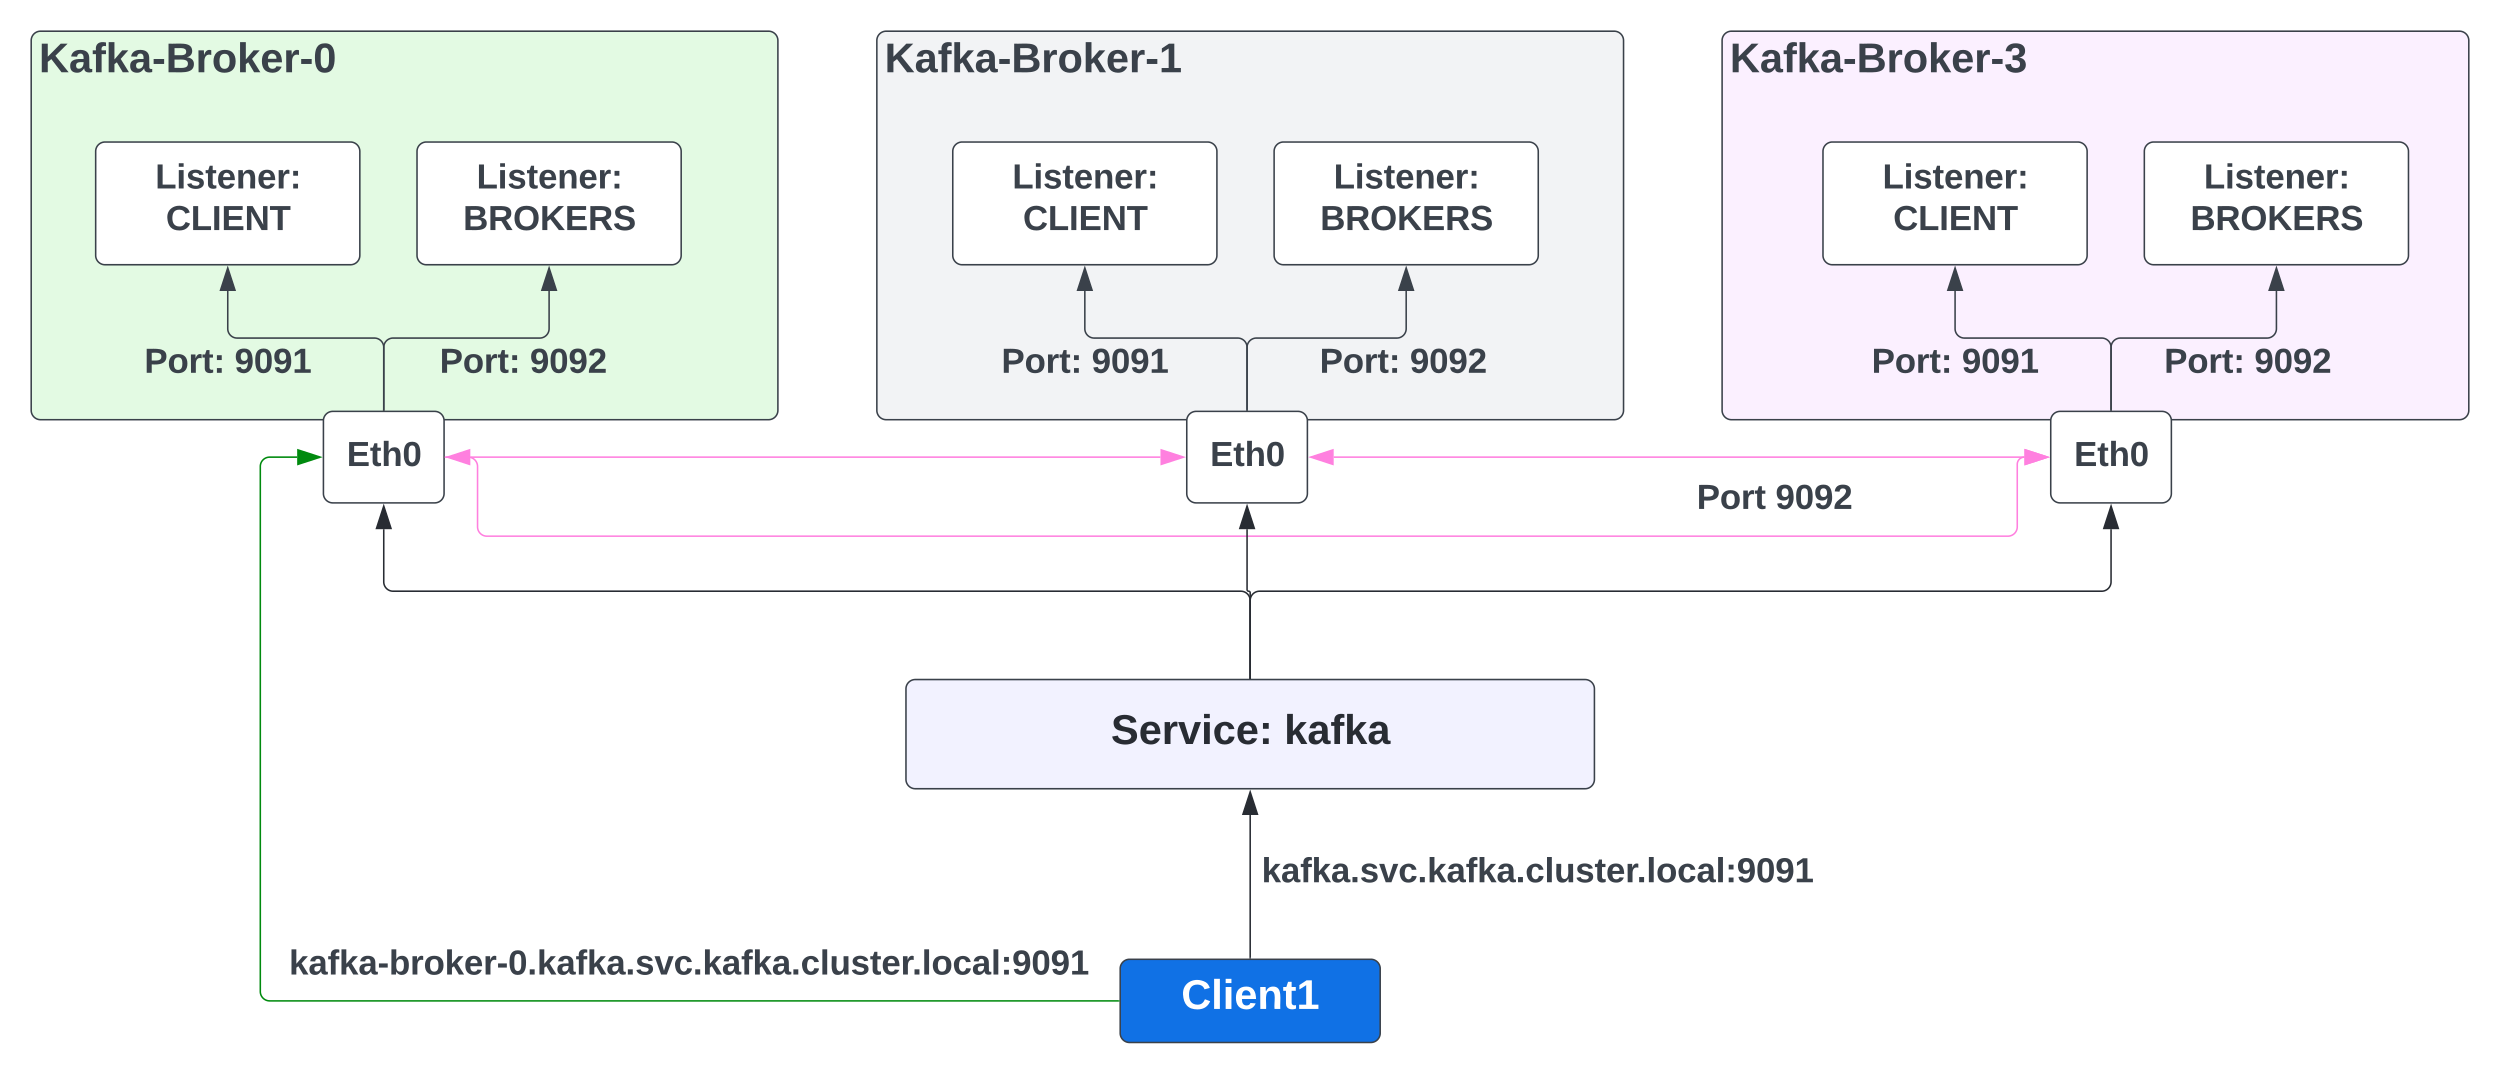 <svg xmlns="http://www.w3.org/2000/svg" xmlns:xlink="http://www.w3.org/1999/xlink" xmlns:lucid="lucid" width="1602.62" height="688.29"><g transform="translate(-402 -314.955)" lucid:page-tab-id="ZEODNkgquPue"><path d="M0 0h3677.73v1322.83H0z" fill="#fff"/><path d="M422 340.95a6 6 0 0 1 6-6h466.67a6 6 0 0 1 6 6V578a6 6 0 0 1-6 6H428a6 6 0 0 1-6-6z" stroke="#3a414a" fill="#e3fae3"/><use xlink:href="#a" transform="matrix(1,0,0,1,427,339.955) translate(0 21.333)"/><path d="M609.33 584.67a6 6 0 0 1 6-6h65.34a6 6 0 0 1 6 6v46.66a6 6 0 0 1-6 6h-65.34a6 6 0 0 1-6-6z" stroke="#3a414a" fill="#fff"/><use xlink:href="#b" transform="matrix(1,0,0,1,614.333,583.667) translate(9.988 30.028)"/><path d="M463.33 412a6 6 0 0 1 6-6h157.34a6 6 0 0 1 6 6v66.67a6 6 0 0 1-6 6H469.33a6 6 0 0 1-6-6z" stroke="#3a414a" fill="#fff"/><use xlink:href="#c" transform="matrix(1,0,0,1,475.333,418) translate(26.21 17.778)"/><use xlink:href="#d" transform="matrix(1,0,0,1,475.333,418) translate(33 44.444)"/><path d="M648 577.7v-40.03a6 6 0 0 0-6-6h-88a6 6 0 0 1-6-6V501.5" stroke="#3a414a" fill="none"/><path d="M648.5 578.2h-1v-.5h1z" stroke="#3a414a" stroke-width=".05" fill="#3a414a"/><path d="M548 486.75l4.64 14.26h-9.28z" stroke="#3a414a" fill="#3a414a"/><path d="M486.67 524.67a6 6 0 0 1 6-6h110.66a6 6 0 0 1 6 6v48a6 6 0 0 1-6 6H492.67a6 6 0 0 1-6-6z" stroke="#000" stroke-opacity="0" fill="#fff" fill-opacity="0"/><use xlink:href="#e" transform="matrix(1,0,0,1,491.667,523.667) translate(2.889 30.278)"/><use xlink:href="#f" transform="matrix(1,0,0,1,491.667,523.667) translate(60.728 30.278)"/><path d="M1120.1 935.9a6 6 0 0 1 6-6h154.67a6 6 0 0 1 6 6v41.34a6 6 0 0 1-6 6H1126.1a6 6 0 0 1-6-6z" stroke="#3a414a" fill="#1071e5"/><use xlink:href="#g" transform="matrix(1,0,0,1,1125.1,934.907) translate(34.167 26.833)"/><path d="M1194.77 851.24a6 6 0 0 1 6-6h373.33a6 6 0 0 1 6 6v48a6 6 0 0 1-6 6h-373.33a6 6 0 0 1-6-6z" stroke="#000" stroke-opacity="0" fill="#fff" fill-opacity="0"/><use xlink:href="#h" transform="matrix(1,0,0,1,1199.766,850.24) translate(11.025 30.278)"/><path d="M669.33 412a6 6 0 0 1 6-6h157.34a6 6 0 0 1 6 6v66.67a6 6 0 0 1-6 6H675.33a6 6 0 0 1-6-6z" stroke="#3a414a" fill="#fff"/><use xlink:href="#c" transform="matrix(1,0,0,1,681.333,418) translate(26.21 17.778)"/><use xlink:href="#i" transform="matrix(1,0,0,1,681.333,418) translate(17.568 44.444)"/><path d="M648 577.7v-40.03a6 6 0 0 1 6-6h94a6 6 0 0 0 6-6V501.5" stroke="#3a414a" fill="none"/><path d="M648.5 578.2h-1v-.5h1z" stroke="#3a414a" stroke-width=".05" fill="#3a414a"/><path d="M754 486.75l4.64 14.26h-9.28z" stroke="#3a414a" fill="#3a414a"/><path d="M676 524.67a6 6 0 0 1 6-6h110.67a6 6 0 0 1 6 6v48a6 6 0 0 1-6 6H682a6 6 0 0 1-6-6z" stroke="#000" stroke-opacity="0" fill="#fff" fill-opacity="0"/><use xlink:href="#e" transform="matrix(1,0,0,1,681,523.667) translate(2.889 30.278)"/><use xlink:href="#j" transform="matrix(1,0,0,1,681,523.667) translate(60.728 30.278)"/><path d="M964.1 340.95a6 6 0 0 1 6-6h466.67a6 6 0 0 1 6 6V578a6 6 0 0 1-6 6H970.1a6 6 0 0 1-6-6z" stroke="#3a414a" fill="#f2f3f5"/><use xlink:href="#k" transform="matrix(1,0,0,1,969.1,339.955) translate(0 21.333)"/><path d="M1162.77 584.67a6 6 0 0 1 6-6h65.33a6 6 0 0 1 6 6v46.66a6 6 0 0 1-6 6h-65.33a6 6 0 0 1-6-6z" stroke="#3a414a" fill="#fff"/><use xlink:href="#b" transform="matrix(1,0,0,1,1167.766,583.667) translate(9.988 30.028)"/><path d="M1012.77 412a6 6 0 0 1 6-6h157.33a6 6 0 0 1 6 6v66.67a6 6 0 0 1-6 6h-157.33a6 6 0 0 1-6-6z" stroke="#3a414a" fill="#fff"/><use xlink:href="#c" transform="matrix(1,0,0,1,1024.766,418) translate(26.21 17.778)"/><use xlink:href="#d" transform="matrix(1,0,0,1,1024.766,418) translate(33 44.444)"/><path d="M1201.43 577.7v-40.03a6 6 0 0 0-6-6h-92a6 6 0 0 1-6-6V501.5" stroke="#3a414a" fill="none"/><path d="M1201.93 578.2h-1v-.5h1z" stroke="#3a414a" stroke-width=".05" fill="#3a414a"/><path d="M1097.43 486.75l4.64 14.26h-9.27z" stroke="#3a414a" fill="#3a414a"/><path d="M1036.1 524.67a6 6 0 0 1 6-6h110.67a6 6 0 0 1 6 6v48a6 6 0 0 1-6 6H1042.1a6 6 0 0 1-6-6z" stroke="#000" stroke-opacity="0" fill="#fff" fill-opacity="0"/><use xlink:href="#e" transform="matrix(1,0,0,1,1041.1,523.667) translate(2.889 30.278)"/><use xlink:href="#f" transform="matrix(1,0,0,1,1041.1,523.667) translate(60.728 30.278)"/><path d="M1218.77 412a6 6 0 0 1 6-6h157.33a6 6 0 0 1 6 6v66.67a6 6 0 0 1-6 6h-157.33a6 6 0 0 1-6-6z" stroke="#3a414a" fill="#fff"/><use xlink:href="#c" transform="matrix(1,0,0,1,1230.766,418) translate(26.21 17.778)"/><use xlink:href="#i" transform="matrix(1,0,0,1,1230.766,418) translate(17.568 44.444)"/><path d="M1201.43 577.7v-40.03a6 6 0 0 1 6-6h90a6 6 0 0 0 6-6V501.5" stroke="#3a414a" fill="none"/><path d="M1201.93 578.2h-1v-.5h1z" stroke="#3a414a" stroke-width=".05" fill="#3a414a"/><path d="M1303.43 486.75l4.64 14.26h-9.27z" stroke="#3a414a" fill="#3a414a"/><path d="M1240.1 524.67a6 6 0 0 1 6-6h110.67a6 6 0 0 1 6 6v48a6 6 0 0 1-6 6H1246.1a6 6 0 0 1-6-6z" stroke="#000" stroke-opacity="0" fill="#fff" fill-opacity="0"/><use xlink:href="#e" transform="matrix(1,0,0,1,1245.1,523.667) translate(2.889 30.278)"/><use xlink:href="#j" transform="matrix(1,0,0,1,1245.1,523.667) translate(60.728 30.278)"/><path d="M1505.95 340.95a6 6 0 0 1 6-6h466.67a6 6 0 0 1 6 6V578a6 6 0 0 1-6 6h-466.67a6 6 0 0 1-6-6z" stroke="#3a414a" fill="#fbf0ff"/><use xlink:href="#l" transform="matrix(1,0,0,1,1510.953,339.955) translate(0 21.333)"/><path d="M1716.62 584.67a6 6 0 0 1 6-6h65.33a6 6 0 0 1 6 6v46.66a6 6 0 0 1-6 6h-65.33a6 6 0 0 1-6-6z" stroke="#3a414a" fill="#fff"/><use xlink:href="#b" transform="matrix(1,0,0,1,1721.62,583.667) translate(9.988 30.028)"/><path d="M1570.62 412a6 6 0 0 1 6-6h157.33a6 6 0 0 1 6 6v66.67a6 6 0 0 1-6 6h-157.33a6 6 0 0 1-6-6z" stroke="#3a414a" fill="#fff"/><use xlink:href="#c" transform="matrix(1,0,0,1,1582.62,418) translate(26.21 17.778)"/><use xlink:href="#d" transform="matrix(1,0,0,1,1582.62,418) translate(33 44.444)"/><path d="M1755.3 577.7v-40.03a6 6 0 0 0-6-6h-88a6 6 0 0 1-6-6V501.5" stroke="#3a414a" fill="none"/><path d="M1755.8 578.2h-1v-.5h1z" stroke="#3a414a" stroke-width=".05" fill="#3a414a"/><path d="M1655.3 486.75l4.62 14.26h-9.27z" stroke="#3a414a" fill="#3a414a"/><path d="M1593.95 524.67a6 6 0 0 1 6-6h110.67a6 6 0 0 1 6 6v48a6 6 0 0 1-6 6h-110.67a6 6 0 0 1-6-6z" stroke="#000" stroke-opacity="0" fill="#fff" fill-opacity="0"/><use xlink:href="#e" transform="matrix(1,0,0,1,1598.953,523.667) translate(2.889 30.278)"/><use xlink:href="#f" transform="matrix(1,0,0,1,1598.953,523.667) translate(60.728 30.278)"/><path d="M1776.62 412a6 6 0 0 1 6-6h157.33a6 6 0 0 1 6 6v66.67a6 6 0 0 1-6 6h-157.33a6 6 0 0 1-6-6z" stroke="#3a414a" fill="#fff"/><use xlink:href="#c" transform="matrix(1,0,0,1,1788.62,418) translate(26.21 17.778)"/><use xlink:href="#i" transform="matrix(1,0,0,1,1788.62,418) translate(17.568 44.444)"/><path d="M1755.3 577.7v-40.03a6 6 0 0 1 6-6h94a6 6 0 0 0 6-6V501.5" stroke="#3a414a" fill="none"/><path d="M1755.8 578.2h-1v-.5h1z" stroke="#3a414a" stroke-width=".05" fill="#3a414a"/><path d="M1861.3 486.75l4.62 14.26h-9.27z" stroke="#3a414a" fill="#3a414a"/><path d="M1781.47 524.67a6 6 0 0 1 6-6h110.66a6 6 0 0 1 6 6v48a6 6 0 0 1-6 6h-110.66a6 6 0 0 1-6-6z" stroke="#000" stroke-opacity="0" fill="#fff" fill-opacity="0"/><use xlink:href="#e" transform="matrix(1,0,0,1,1786.468,523.667) translate(2.889 30.278)"/><use xlink:href="#j" transform="matrix(1,0,0,1,1786.468,523.667) translate(60.728 30.278)"/><path d="M1256.95 608h442.82" stroke="#ff80df" fill="none"/><path d="M1242.18 608l14.27-4.64v9.28zM1714.54 608l-14.27 4.64v-9.28z" stroke="#ff80df" fill="#ff80df"/><path d="M1145.92 608h-442.4" stroke="#ff80df" fill="none"/><path d="M1160.68 608l-14.26 4.64v-9.28zM688.75 608l14.26-4.64v9.28z" stroke="#ff80df" fill="#ff80df"/><path d="M982.77 756.57a6 6 0 0 1 6-6h429.33a6 6 0 0 1 6 6v58a6 6 0 0 1-6 6H988.77a6 6 0 0 1-6-6z" stroke="#3a414a" fill="#f2f2ff"/><use xlink:href="#m" transform="matrix(1,0,0,1,987.766,755.573) translate(126.444 36.333)"/><use xlink:href="#n" transform="matrix(1,0,0,1,987.766,755.573) translate(237.481 36.333)"/><path d="M1419.64 611.9a6 6 0 0 1 6-6h228a6 6 0 0 1 6 6v48a6 6 0 0 1-6 6h-228a6 6 0 0 1-6-6z" stroke="#000" stroke-opacity="0" fill="#fff" fill-opacity="0"/><use xlink:href="#o" transform="matrix(1,0,0,1,1424.638,610.907) translate(65.062 30.278)"/><use xlink:href="#j" transform="matrix(1,0,0,1,1424.638,610.907) translate(115.556 30.278)"/><path d="M687.63 608h14.5a6 6 0 0 1 6 6v38.67a6 6 0 0 0 6 6h975.03a6 6 0 0 0 6-6v-40.05a4.62 4.62 0 0 1 4.6-4.62" stroke="#ff80df" fill="none"/><path d="M687.64 608.5h-.5v-1h.5z" stroke="#ff80df" stroke-width=".05" fill="#ff80df"/><path d="M1714.54 608l-14.27 4.64v-9.28z" stroke="#ff80df" fill="#ff80df"/><path d="M1203.43 749.6v-54.65a1 1 0 0 0-1-1 1 1 0 0 1-1-1v-38.77" stroke="#282c33" fill="none"/><path d="M1203.93 750.1h-1v-.5h1z" stroke="#282c33" stroke-width=".05" fill="#282c33"/><path d="M1201.43 639.4l4.64 14.28h-9.27z" stroke="#282c33" fill="#282c33"/><path d="M1203.43 749.6v-49.65a6 6 0 0 0-6-6H654a6 6 0 0 1-6-6v-33.77" stroke="#282c33" fill="none"/><path d="M1203.93 750.1h-1v-.5h1z" stroke="#282c33" stroke-width=".05" fill="#282c33"/><path d="M648 639.4l4.64 14.28h-9.28z" stroke="#282c33" fill="#282c33"/><path d="M1203.43 749.6v-49.65a6 6 0 0 1 6-6h539.86a6 6 0 0 0 6-6v-33.77" stroke="#282c33" fill="none"/><path d="M1203.93 750.1h-1v-.5h1z" stroke="#282c33" stroke-width=".05" fill="#282c33"/><path d="M1755.3 639.4l4.62 14.28h-9.27z" stroke="#282c33" fill="#282c33"/><path d="M1203.43 928.94V837.42" stroke="#282c33" fill="none"/><path d="M1203.93 929.44h-1v-.5h1z" stroke="#282c33" stroke-width=".05" fill="#282c33"/><path d="M1203.43 822.66l4.64 14.26h-9.27z" stroke="#282c33" fill="#282c33"/><path d="M650.77 911.24a6 6 0 0 1 6-6h373.33a6 6 0 0 1 6 6v48a6 6 0 0 1-6 6H656.77a6 6 0 0 1-6-6z" stroke="#000" stroke-opacity="0" fill="#fff" fill-opacity="0"/><g><use xlink:href="#p" transform="matrix(1,0,0,1,655.766,910.24) translate(-68.451 29.444)"/></g><path d="M1119.14 956.57H574.87a6 6 0 0 1-6-6V614a6 6 0 0 1 6-6h17.62" stroke="#008a0e" fill="none"/><path d="M1119.64 957.07h-.52v-1h.52z" stroke="#008a0e" stroke-width=".05" fill="#008a0e"/><path d="M607.25 608L593 612.64v-9.28z" stroke="#008a0e" fill="#008a0e"/><defs><path fill="#3a414a" d="M195 0l-88-114-31 24V0H24v-248h52v113l112-113h60L142-143 257 0h-62" id="q"/><path fill="#3a414a" d="M133-34C117-15 103 5 69 4 32 3 11-16 11-54c-1-60 55-63 116-61 1-26-3-47-28-47-18 1-26 9-28 27l-52-2c7-38 36-58 82-57s74 22 75 68l1 82c-1 14 12 18 25 15v27c-30 8-71 5-69-32zm-48 3c29 0 43-24 42-57-32 0-66-3-65 30 0 17 8 27 23 27" id="r"/><path fill="#3a414a" d="M121-226c-27-7-43 5-38 36h38v33H83V0H34v-157H6v-33h28c-9-59 32-81 87-68v32" id="s"/><path fill="#3a414a" d="M147 0L96-86 75-71V0H25v-261h50v150l67-79h53l-66 74L201 0h-54" id="t"/><path fill="#3a414a" d="M14-72v-43h91v43H14" id="u"/><path fill="#3a414a" d="M182-130c37 4 62 22 62 59C244 23 116-4 24 0v-248c84 5 203-23 205 63 0 31-19 50-47 55zM76-148c40-3 101 13 101-30 0-44-60-28-101-31v61zm0 110c48-3 116 14 116-37 0-48-69-32-116-35v72" id="v"/><path fill="#3a414a" d="M135-150c-39-12-60 13-60 57V0H25l-1-190h47c2 13-1 29 3 40 6-28 27-53 61-41v41" id="w"/><path fill="#3a414a" d="M110-194c64 0 96 36 96 99 0 64-35 99-97 99-61 0-95-36-95-99 0-62 34-99 96-99zm-1 164c35 0 45-28 45-65 0-40-10-65-43-65-34 0-45 26-45 65 0 36 10 65 43 65" id="x"/><path fill="#3a414a" d="M185-48c-13 30-37 53-82 52C43 2 14-33 14-96s30-98 90-98c62 0 83 45 84 108H66c0 31 8 55 39 56 18 0 30-7 34-22zm-45-69c5-46-57-63-70-21-2 6-4 13-4 21h74" id="y"/><path fill="#3a414a" d="M101-251c68 0 84 54 84 127C185-50 166 4 99 4S15-52 14-124c-1-75 17-127 87-127zm-1 216c37-5 36-46 36-89s4-89-36-89c-39 0-36 45-36 89 0 43-3 85 36 89" id="z"/><g id="a"><use transform="matrix(0.074,0,0,0.074,0,0)" xlink:href="#q"/><use transform="matrix(0.074,0,0,0.074,19.185,0)" xlink:href="#r"/><use transform="matrix(0.074,0,0,0.074,34,0)" xlink:href="#s"/><use transform="matrix(0.074,0,0,0.074,42.815,0)" xlink:href="#t"/><use transform="matrix(0.074,0,0,0.074,57.63,0)" xlink:href="#r"/><use transform="matrix(0.074,0,0,0.074,72.444,0)" xlink:href="#u"/><use transform="matrix(0.074,0,0,0.074,81.259,0)" xlink:href="#v"/><use transform="matrix(0.074,0,0,0.074,100.444,0)" xlink:href="#w"/><use transform="matrix(0.074,0,0,0.074,110.815,0)" xlink:href="#x"/><use transform="matrix(0.074,0,0,0.074,127.037,0)" xlink:href="#t"/><use transform="matrix(0.074,0,0,0.074,141.852,0)" xlink:href="#y"/><use transform="matrix(0.074,0,0,0.074,156.667,0)" xlink:href="#w"/><use transform="matrix(0.074,0,0,0.074,167.037,0)" xlink:href="#u"/><use transform="matrix(0.074,0,0,0.074,175.852,0)" xlink:href="#z"/></g><path fill="#3a414a" d="M24 0v-248h195v40H76v63h132v40H76v65h150V0H24" id="A"/><path fill="#3a414a" d="M115-3C79 11 28 4 28-45v-112H4v-33h27l15-45h31v45h36v33H77v99c-1 23 16 31 38 25v30" id="B"/><path fill="#3a414a" d="M114-157C55-157 80-60 75 0H25v-261h50l-1 109c12-26 28-41 61-42 86-1 58 113 63 194h-50c-7-57 23-157-34-157" id="C"/><g id="b"><use transform="matrix(0.062,0,0,0.062,0,0)" xlink:href="#A"/><use transform="matrix(0.062,0,0,0.062,14.815,0)" xlink:href="#B"/><use transform="matrix(0.062,0,0,0.062,22.16,0)" xlink:href="#C"/><use transform="matrix(0.062,0,0,0.062,35.679,0)" xlink:href="#z"/></g><path fill="#3a414a" d="M24 0v-248h52v208h133V0H24" id="D"/><path fill="#3a414a" d="M25-224v-37h50v37H25zM25 0v-190h50V0H25" id="E"/><path fill="#3a414a" d="M137-138c1-29-70-34-71-4 15 46 118 7 119 86 1 83-164 76-172 9l43-7c4 19 20 25 44 25 33 8 57-30 24-41C81-84 22-81 20-136c-2-80 154-74 161-7" id="F"/><path fill="#3a414a" d="M135-194c87-1 58 113 63 194h-50c-7-57 23-157-34-157-59 0-34 97-39 157H25l-1-190h47c2 12-1 28 3 38 12-26 28-41 61-42" id="G"/><path fill="#3a414a" d="M35-132v-50h50v50H35zM35 0v-49h50V0H35" id="H"/><g id="c"><use transform="matrix(0.062,0,0,0.062,0,0)" xlink:href="#D"/><use transform="matrix(0.062,0,0,0.062,13.519,0)" xlink:href="#E"/><use transform="matrix(0.062,0,0,0.062,19.691,0)" xlink:href="#F"/><use transform="matrix(0.062,0,0,0.062,32.037,0)" xlink:href="#B"/><use transform="matrix(0.062,0,0,0.062,39.383,0)" xlink:href="#y"/><use transform="matrix(0.062,0,0,0.062,51.728,0)" xlink:href="#G"/><use transform="matrix(0.062,0,0,0.062,65.247,0)" xlink:href="#y"/><use transform="matrix(0.062,0,0,0.062,77.593,0)" xlink:href="#w"/><use transform="matrix(0.062,0,0,0.062,86.235,0)" xlink:href="#H"/></g><path fill="#3a414a" d="M67-125c0 53 21 87 73 88 37 1 54-22 65-47l45 17C233-25 199 4 140 4 58 4 20-42 15-125 8-235 124-281 211-232c18 10 29 29 36 50l-46 12c-8-25-30-41-62-41-52 0-71 34-72 86" id="I"/><path fill="#3a414a" d="M24 0v-248h52V0H24" id="J"/><path fill="#3a414a" d="M175 0L67-191c6 58 2 128 3 191H24v-248h59L193-55c-6-58-2-129-3-193h46V0h-61" id="K"/><path fill="#3a414a" d="M136-208V0H84v-208H4v-40h212v40h-80" id="L"/><g id="d"><use transform="matrix(0.062,0,0,0.062,0,0)" xlink:href="#I"/><use transform="matrix(0.062,0,0,0.062,15.988,0)" xlink:href="#D"/><use transform="matrix(0.062,0,0,0.062,29.506,0)" xlink:href="#J"/><use transform="matrix(0.062,0,0,0.062,35.679,0)" xlink:href="#A"/><use transform="matrix(0.062,0,0,0.062,50.494,0)" xlink:href="#K"/><use transform="matrix(0.062,0,0,0.062,66.481,0)" xlink:href="#L"/></g><path fill="#3a414a" d="M24-248c93 1 206-16 204 79-1 75-69 88-152 82V0H24v-248zm52 121c47 0 100 7 100-41 0-47-54-39-100-39v80" id="M"/><g id="e"><use transform="matrix(0.062,0,0,0.062,0,0)" xlink:href="#M"/><use transform="matrix(0.062,0,0,0.062,14.815,0)" xlink:href="#x"/><use transform="matrix(0.062,0,0,0.062,28.333,0)" xlink:href="#w"/><use transform="matrix(0.062,0,0,0.062,36.975,0)" xlink:href="#B"/><use transform="matrix(0.062,0,0,0.062,44.321,0)" xlink:href="#H"/></g><path fill="#3a414a" d="M99-251c69 0 84 53 88 123 5 99-61 162-144 118-15-8-21-25-26-45l46-6c4 31 50 33 63 7 7-15 12-36 12-60-9 18-29 28-54 28-48 0-72-32-72-82 0-55 31-83 87-83zm-1 128c24 0 37-16 37-39 0-27-10-51-37-51-25 0-35 19-35 45 0 25 10 45 35 45" id="N"/><path fill="#3a414a" d="M23 0v-37h61v-169l-59 37v-38l62-41h46v211h57V0H23" id="O"/><g id="f"><use transform="matrix(0.062,0,0,0.062,0,0)" xlink:href="#N"/><use transform="matrix(0.062,0,0,0.062,12.346,0)" xlink:href="#z"/><use transform="matrix(0.062,0,0,0.062,24.691,0)" xlink:href="#N"/><use transform="matrix(0.062,0,0,0.062,37.037,0)" xlink:href="#O"/></g><path fill="#fff" d="M67-125c0 53 21 87 73 88 37 1 54-22 65-47l45 17C233-25 199 4 140 4 58 4 20-42 15-125 8-235 124-281 211-232c18 10 29 29 36 50l-46 12c-8-25-30-41-62-41-52 0-71 34-72 86" id="P"/><path fill="#fff" d="M25 0v-261h50V0H25" id="Q"/><path fill="#fff" d="M25-224v-37h50v37H25zM25 0v-190h50V0H25" id="R"/><path fill="#fff" d="M185-48c-13 30-37 53-82 52C43 2 14-33 14-96s30-98 90-98c62 0 83 45 84 108H66c0 31 8 55 39 56 18 0 30-7 34-22zm-45-69c5-46-57-63-70-21-2 6-4 13-4 21h74" id="S"/><path fill="#fff" d="M135-194c87-1 58 113 63 194h-50c-7-57 23-157-34-157-59 0-34 97-39 157H25l-1-190h47c2 12-1 28 3 38 12-26 28-41 61-42" id="T"/><path fill="#fff" d="M115-3C79 11 28 4 28-45v-112H4v-33h27l15-45h31v45h36v33H77v99c-1 23 16 31 38 25v30" id="U"/><path fill="#fff" d="M23 0v-37h61v-169l-59 37v-38l62-41h46v211h57V0H23" id="V"/><g id="g"><use transform="matrix(0.074,0,0,0.074,0,0)" xlink:href="#P"/><use transform="matrix(0.074,0,0,0.074,19.185,0)" xlink:href="#Q"/><use transform="matrix(0.074,0,0,0.074,26.593,0)" xlink:href="#R"/><use transform="matrix(0.074,0,0,0.074,34,0)" xlink:href="#S"/><use transform="matrix(0.074,0,0,0.074,48.815,0)" xlink:href="#T"/><use transform="matrix(0.074,0,0,0.074,65.037,0)" xlink:href="#U"/><use transform="matrix(0.074,0,0,0.074,73.852,0)" xlink:href="#V"/></g><path fill="#3a414a" d="M24 0v-54h51V0H24" id="W"/><path fill="#3a414a" d="M128 0H69L1-190h53L99-40l48-150h52" id="X"/><path fill="#3a414a" d="M190-63c-7 42-38 67-86 67-59 0-84-38-90-98-12-110 154-137 174-36l-49 2c-2-19-15-32-35-32-30 0-35 28-38 64-6 74 65 87 74 30" id="Y"/><path fill="#3a414a" d="M25 0v-261h50V0H25" id="Z"/><path fill="#3a414a" d="M85 4C-2 5 27-109 22-190h50c7 57-23 150 33 157 60-5 35-97 40-157h50l1 190h-47c-2-12 1-28-3-38-12 25-28 42-61 42" id="aa"/><g id="h"><use transform="matrix(0.062,0,0,0.062,0,0)" xlink:href="#t"/><use transform="matrix(0.062,0,0,0.062,12.346,0)" xlink:href="#r"/><use transform="matrix(0.062,0,0,0.062,24.691,0)" xlink:href="#s"/><use transform="matrix(0.062,0,0,0.062,32.037,0)" xlink:href="#t"/><use transform="matrix(0.062,0,0,0.062,44.383,0)" xlink:href="#r"/><use transform="matrix(0.062,0,0,0.062,56.728,0)" xlink:href="#W"/><use transform="matrix(0.062,0,0,0.062,62.901,0)" xlink:href="#F"/><use transform="matrix(0.062,0,0,0.062,75.247,0)" xlink:href="#X"/><use transform="matrix(0.062,0,0,0.062,87.593,0)" xlink:href="#Y"/><use transform="matrix(0.062,0,0,0.062,99.938,0)" xlink:href="#W"/><use transform="matrix(0.062,0,0,0.062,106.111,0)" xlink:href="#t"/><use transform="matrix(0.062,0,0,0.062,118.457,0)" xlink:href="#r"/><use transform="matrix(0.062,0,0,0.062,130.802,0)" xlink:href="#s"/><use transform="matrix(0.062,0,0,0.062,138.148,0)" xlink:href="#t"/><use transform="matrix(0.062,0,0,0.062,150.494,0)" xlink:href="#r"/><use transform="matrix(0.062,0,0,0.062,162.84,0)" xlink:href="#W"/><use transform="matrix(0.062,0,0,0.062,169.012,0)" xlink:href="#Y"/><use transform="matrix(0.062,0,0,0.062,181.358,0)" xlink:href="#Z"/><use transform="matrix(0.062,0,0,0.062,187.531,0)" xlink:href="#aa"/><use transform="matrix(0.062,0,0,0.062,201.049,0)" xlink:href="#F"/><use transform="matrix(0.062,0,0,0.062,213.395,0)" xlink:href="#B"/><use transform="matrix(0.062,0,0,0.062,220.741,0)" xlink:href="#y"/><use transform="matrix(0.062,0,0,0.062,233.086,0)" xlink:href="#w"/><use transform="matrix(0.062,0,0,0.062,240.494,0)" xlink:href="#W"/><use transform="matrix(0.062,0,0,0.062,246.667,0)" xlink:href="#Z"/><use transform="matrix(0.062,0,0,0.062,252.84,0)" xlink:href="#x"/><use transform="matrix(0.062,0,0,0.062,266.358,0)" xlink:href="#Y"/><use transform="matrix(0.062,0,0,0.062,278.704,0)" xlink:href="#r"/><use transform="matrix(0.062,0,0,0.062,291.049,0)" xlink:href="#Z"/><use transform="matrix(0.062,0,0,0.062,297.222,0)" xlink:href="#H"/><use transform="matrix(0.062,0,0,0.062,304.568,0)" xlink:href="#N"/><use transform="matrix(0.062,0,0,0.062,316.914,0)" xlink:href="#z"/><use transform="matrix(0.062,0,0,0.062,329.259,0)" xlink:href="#N"/><use transform="matrix(0.062,0,0,0.062,341.605,0)" xlink:href="#O"/></g><path fill="#3a414a" d="M240-174c0 40-23 61-54 70L253 0h-59l-57-94H76V0H24v-248c93 4 217-23 216 74zM76-134c48-2 112 12 112-38 0-48-66-32-112-35v73" id="ab"/><path fill="#3a414a" d="M140-251c80 0 125 45 125 126S219 4 139 4C58 4 15-44 15-125s44-126 125-126zm-1 214c52 0 73-35 73-88 0-50-21-86-72-86-52 0-73 35-73 86s22 88 72 88" id="ac"/><path fill="#3a414a" d="M169-182c-1-43-94-46-97-3 18 66 151 10 154 114 3 95-165 93-204 36-6-8-10-19-12-30l50-8c3 46 112 56 116 5-17-69-150-10-154-114-4-87 153-88 188-35 5 8 8 18 10 28" id="ad"/><g id="i"><use transform="matrix(0.062,0,0,0.062,0,0)" xlink:href="#v"/><use transform="matrix(0.062,0,0,0.062,15.988,0)" xlink:href="#ab"/><use transform="matrix(0.062,0,0,0.062,31.975,0)" xlink:href="#ac"/><use transform="matrix(0.062,0,0,0.062,49.259,0)" xlink:href="#q"/><use transform="matrix(0.062,0,0,0.062,65.247,0)" xlink:href="#A"/><use transform="matrix(0.062,0,0,0.062,80.062,0)" xlink:href="#ab"/><use transform="matrix(0.062,0,0,0.062,96.049,0)" xlink:href="#ad"/></g><path fill="#3a414a" d="M182-182c0 78-84 86-111 141h115V0H12c-6-101 99-100 120-180 1-22-12-31-33-32-23 0-32 14-35 34l-49-3c5-45 32-70 84-70 51 0 83 22 83 69" id="ae"/><g id="j"><use transform="matrix(0.062,0,0,0.062,0,0)" xlink:href="#N"/><use transform="matrix(0.062,0,0,0.062,12.346,0)" xlink:href="#z"/><use transform="matrix(0.062,0,0,0.062,24.691,0)" xlink:href="#N"/><use transform="matrix(0.062,0,0,0.062,37.037,0)" xlink:href="#ae"/></g><g id="k"><use transform="matrix(0.074,0,0,0.074,0,0)" xlink:href="#q"/><use transform="matrix(0.074,0,0,0.074,19.185,0)" xlink:href="#r"/><use transform="matrix(0.074,0,0,0.074,34,0)" xlink:href="#s"/><use transform="matrix(0.074,0,0,0.074,42.815,0)" xlink:href="#t"/><use transform="matrix(0.074,0,0,0.074,57.63,0)" xlink:href="#r"/><use transform="matrix(0.074,0,0,0.074,72.444,0)" xlink:href="#u"/><use transform="matrix(0.074,0,0,0.074,81.259,0)" xlink:href="#v"/><use transform="matrix(0.074,0,0,0.074,100.444,0)" xlink:href="#w"/><use transform="matrix(0.074,0,0,0.074,110.815,0)" xlink:href="#x"/><use transform="matrix(0.074,0,0,0.074,127.037,0)" xlink:href="#t"/><use transform="matrix(0.074,0,0,0.074,141.852,0)" xlink:href="#y"/><use transform="matrix(0.074,0,0,0.074,156.667,0)" xlink:href="#w"/><use transform="matrix(0.074,0,0,0.074,167.037,0)" xlink:href="#u"/><use transform="matrix(0.074,0,0,0.074,175.852,0)" xlink:href="#O"/></g><path fill="#3a414a" d="M128-127c34 4 56 21 59 58 7 91-148 94-172 28-4-9-6-17-7-26l51-5c1 24 16 35 40 36 23 0 39-12 38-36-1-31-31-36-65-34v-40c32 2 59-3 59-33 0-20-13-33-34-33s-33 13-35 32l-50-3c6-44 37-68 86-68 50 0 83 20 83 66 0 35-22 52-53 58" id="af"/><g id="l"><use transform="matrix(0.074,0,0,0.074,0,0)" xlink:href="#q"/><use transform="matrix(0.074,0,0,0.074,19.185,0)" xlink:href="#r"/><use transform="matrix(0.074,0,0,0.074,34,0)" xlink:href="#s"/><use transform="matrix(0.074,0,0,0.074,42.815,0)" xlink:href="#t"/><use transform="matrix(0.074,0,0,0.074,57.63,0)" xlink:href="#r"/><use transform="matrix(0.074,0,0,0.074,72.444,0)" xlink:href="#u"/><use transform="matrix(0.074,0,0,0.074,81.259,0)" xlink:href="#v"/><use transform="matrix(0.074,0,0,0.074,100.444,0)" xlink:href="#w"/><use transform="matrix(0.074,0,0,0.074,110.815,0)" xlink:href="#x"/><use transform="matrix(0.074,0,0,0.074,127.037,0)" xlink:href="#t"/><use transform="matrix(0.074,0,0,0.074,141.852,0)" xlink:href="#y"/><use transform="matrix(0.074,0,0,0.074,156.667,0)" xlink:href="#w"/><use transform="matrix(0.074,0,0,0.074,167.037,0)" xlink:href="#u"/><use transform="matrix(0.074,0,0,0.074,175.852,0)" xlink:href="#af"/></g><path fill="#282c33" d="M169-182c-1-43-94-46-97-3 18 66 151 10 154 114 3 95-165 93-204 36-6-8-10-19-12-30l50-8c3 46 112 56 116 5-17-69-150-10-154-114-4-87 153-88 188-35 5 8 8 18 10 28" id="ag"/><path fill="#282c33" d="M185-48c-13 30-37 53-82 52C43 2 14-33 14-96s30-98 90-98c62 0 83 45 84 108H66c0 31 8 55 39 56 18 0 30-7 34-22zm-45-69c5-46-57-63-70-21-2 6-4 13-4 21h74" id="ah"/><path fill="#282c33" d="M135-150c-39-12-60 13-60 57V0H25l-1-190h47c2 13-1 29 3 40 6-28 27-53 61-41v41" id="ai"/><path fill="#282c33" d="M128 0H69L1-190h53L99-40l48-150h52" id="aj"/><path fill="#282c33" d="M25-224v-37h50v37H25zM25 0v-190h50V0H25" id="ak"/><path fill="#282c33" d="M190-63c-7 42-38 67-86 67-59 0-84-38-90-98-12-110 154-137 174-36l-49 2c-2-19-15-32-35-32-30 0-35 28-38 64-6 74 65 87 74 30" id="al"/><path fill="#282c33" d="M35-132v-50h50v50H35zM35 0v-49h50V0H35" id="am"/><g id="m"><use transform="matrix(0.074,0,0,0.074,0,0)" xlink:href="#ag"/><use transform="matrix(0.074,0,0,0.074,17.778,0)" xlink:href="#ah"/><use transform="matrix(0.074,0,0,0.074,32.593,0)" xlink:href="#ai"/><use transform="matrix(0.074,0,0,0.074,42.963,0)" xlink:href="#aj"/><use transform="matrix(0.074,0,0,0.074,57.778,0)" xlink:href="#ak"/><use transform="matrix(0.074,0,0,0.074,65.185,0)" xlink:href="#al"/><use transform="matrix(0.074,0,0,0.074,80,0)" xlink:href="#ah"/><use transform="matrix(0.074,0,0,0.074,94.815,0)" xlink:href="#am"/></g><path fill="#282c33" d="M147 0L96-86 75-71V0H25v-261h50v150l67-79h53l-66 74L201 0h-54" id="an"/><path fill="#282c33" d="M133-34C117-15 103 5 69 4 32 3 11-16 11-54c-1-60 55-63 116-61 1-26-3-47-28-47-18 1-26 9-28 27l-52-2c7-38 36-58 82-57s74 22 75 68l1 82c-1 14 12 18 25 15v27c-30 8-71 5-69-32zm-48 3c29 0 43-24 42-57-32 0-66-3-65 30 0 17 8 27 23 27" id="ao"/><path fill="#282c33" d="M121-226c-27-7-43 5-38 36h38v33H83V0H34v-157H6v-33h28c-9-59 32-81 87-68v32" id="ap"/><g id="n"><use transform="matrix(0.074,0,0,0.074,0,0)" xlink:href="#an"/><use transform="matrix(0.074,0,0,0.074,14.815,0)" xlink:href="#ao"/><use transform="matrix(0.074,0,0,0.074,29.63,0)" xlink:href="#ap"/><use transform="matrix(0.074,0,0,0.074,38.444,0)" xlink:href="#an"/><use transform="matrix(0.074,0,0,0.074,53.259,0)" xlink:href="#ao"/></g><g id="o"><use transform="matrix(0.062,0,0,0.062,0,0)" xlink:href="#M"/><use transform="matrix(0.062,0,0,0.062,14.815,0)" xlink:href="#x"/><use transform="matrix(0.062,0,0,0.062,28.333,0)" xlink:href="#w"/><use transform="matrix(0.062,0,0,0.062,36.975,0)" xlink:href="#B"/></g><path fill="#3a414a" d="M135-194c52 0 70 43 70 98 0 56-19 99-73 100-30 1-46-15-58-35L72 0H24l1-261h50v104c11-23 29-37 60-37zM114-30c31 0 40-27 40-66 0-37-7-63-39-63s-41 28-41 65c0 36 8 64 40 64" id="aq"/><g id="p"><use transform="matrix(0.062,0,0,0.062,0,0)" xlink:href="#t"/><use transform="matrix(0.062,0,0,0.062,12.346,0)" xlink:href="#r"/><use transform="matrix(0.062,0,0,0.062,24.691,0)" xlink:href="#s"/><use transform="matrix(0.062,0,0,0.062,32.037,0)" xlink:href="#t"/><use transform="matrix(0.062,0,0,0.062,44.383,0)" xlink:href="#r"/><use transform="matrix(0.062,0,0,0.062,56.728,0)" xlink:href="#u"/><use transform="matrix(0.062,0,0,0.062,64.074,0)" xlink:href="#aq"/><use transform="matrix(0.062,0,0,0.062,77.593,0)" xlink:href="#w"/><use transform="matrix(0.062,0,0,0.062,86.235,0)" xlink:href="#x"/><use transform="matrix(0.062,0,0,0.062,99.753,0)" xlink:href="#t"/><use transform="matrix(0.062,0,0,0.062,112.099,0)" xlink:href="#y"/><use transform="matrix(0.062,0,0,0.062,124.444,0)" xlink:href="#w"/><use transform="matrix(0.062,0,0,0.062,133.086,0)" xlink:href="#u"/><use transform="matrix(0.062,0,0,0.062,140.432,0)" xlink:href="#z"/><use transform="matrix(0.062,0,0,0.062,152.778,0)" xlink:href="#W"/><use transform="matrix(0.062,0,0,0.062,158.951,0)" xlink:href="#t"/><use transform="matrix(0.062,0,0,0.062,171.296,0)" xlink:href="#r"/><use transform="matrix(0.062,0,0,0.062,183.642,0)" xlink:href="#s"/><use transform="matrix(0.062,0,0,0.062,190.988,0)" xlink:href="#t"/><use transform="matrix(0.062,0,0,0.062,203.333,0)" xlink:href="#r"/><use transform="matrix(0.062,0,0,0.062,215.679,0)" xlink:href="#W"/><use transform="matrix(0.062,0,0,0.062,221.852,0)" xlink:href="#F"/><use transform="matrix(0.062,0,0,0.062,234.198,0)" xlink:href="#X"/><use transform="matrix(0.062,0,0,0.062,246.543,0)" xlink:href="#Y"/><use transform="matrix(0.062,0,0,0.062,258.889,0)" xlink:href="#W"/><use transform="matrix(0.062,0,0,0.062,265.062,0)" xlink:href="#t"/><use transform="matrix(0.062,0,0,0.062,277.407,0)" xlink:href="#r"/><use transform="matrix(0.062,0,0,0.062,289.753,0)" xlink:href="#s"/><use transform="matrix(0.062,0,0,0.062,297.099,0)" xlink:href="#t"/><use transform="matrix(0.062,0,0,0.062,309.444,0)" xlink:href="#r"/><use transform="matrix(0.062,0,0,0.062,321.79,0)" xlink:href="#W"/><use transform="matrix(0.062,0,0,0.062,327.963,0)" xlink:href="#Y"/><use transform="matrix(0.062,0,0,0.062,340.309,0)" xlink:href="#Z"/><use transform="matrix(0.062,0,0,0.062,346.481,0)" xlink:href="#aa"/><use transform="matrix(0.062,0,0,0.062,360,0)" xlink:href="#F"/><use transform="matrix(0.062,0,0,0.062,372.346,0)" xlink:href="#B"/><use transform="matrix(0.062,0,0,0.062,379.691,0)" xlink:href="#y"/><use transform="matrix(0.062,0,0,0.062,392.037,0)" xlink:href="#w"/><use transform="matrix(0.062,0,0,0.062,399.444,0)" xlink:href="#W"/><use transform="matrix(0.062,0,0,0.062,405.617,0)" xlink:href="#Z"/><use transform="matrix(0.062,0,0,0.062,411.79,0)" xlink:href="#x"/><use transform="matrix(0.062,0,0,0.062,425.309,0)" xlink:href="#Y"/><use transform="matrix(0.062,0,0,0.062,437.654,0)" xlink:href="#r"/><use transform="matrix(0.062,0,0,0.062,450,0)" xlink:href="#Z"/><use transform="matrix(0.062,0,0,0.062,456.173,0)" xlink:href="#H"/><use transform="matrix(0.062,0,0,0.062,463.519,0)" xlink:href="#N"/><use transform="matrix(0.062,0,0,0.062,475.864,0)" xlink:href="#z"/><use transform="matrix(0.062,0,0,0.062,488.21,0)" xlink:href="#N"/><use transform="matrix(0.062,0,0,0.062,500.556,0)" xlink:href="#O"/></g></defs></g></svg>